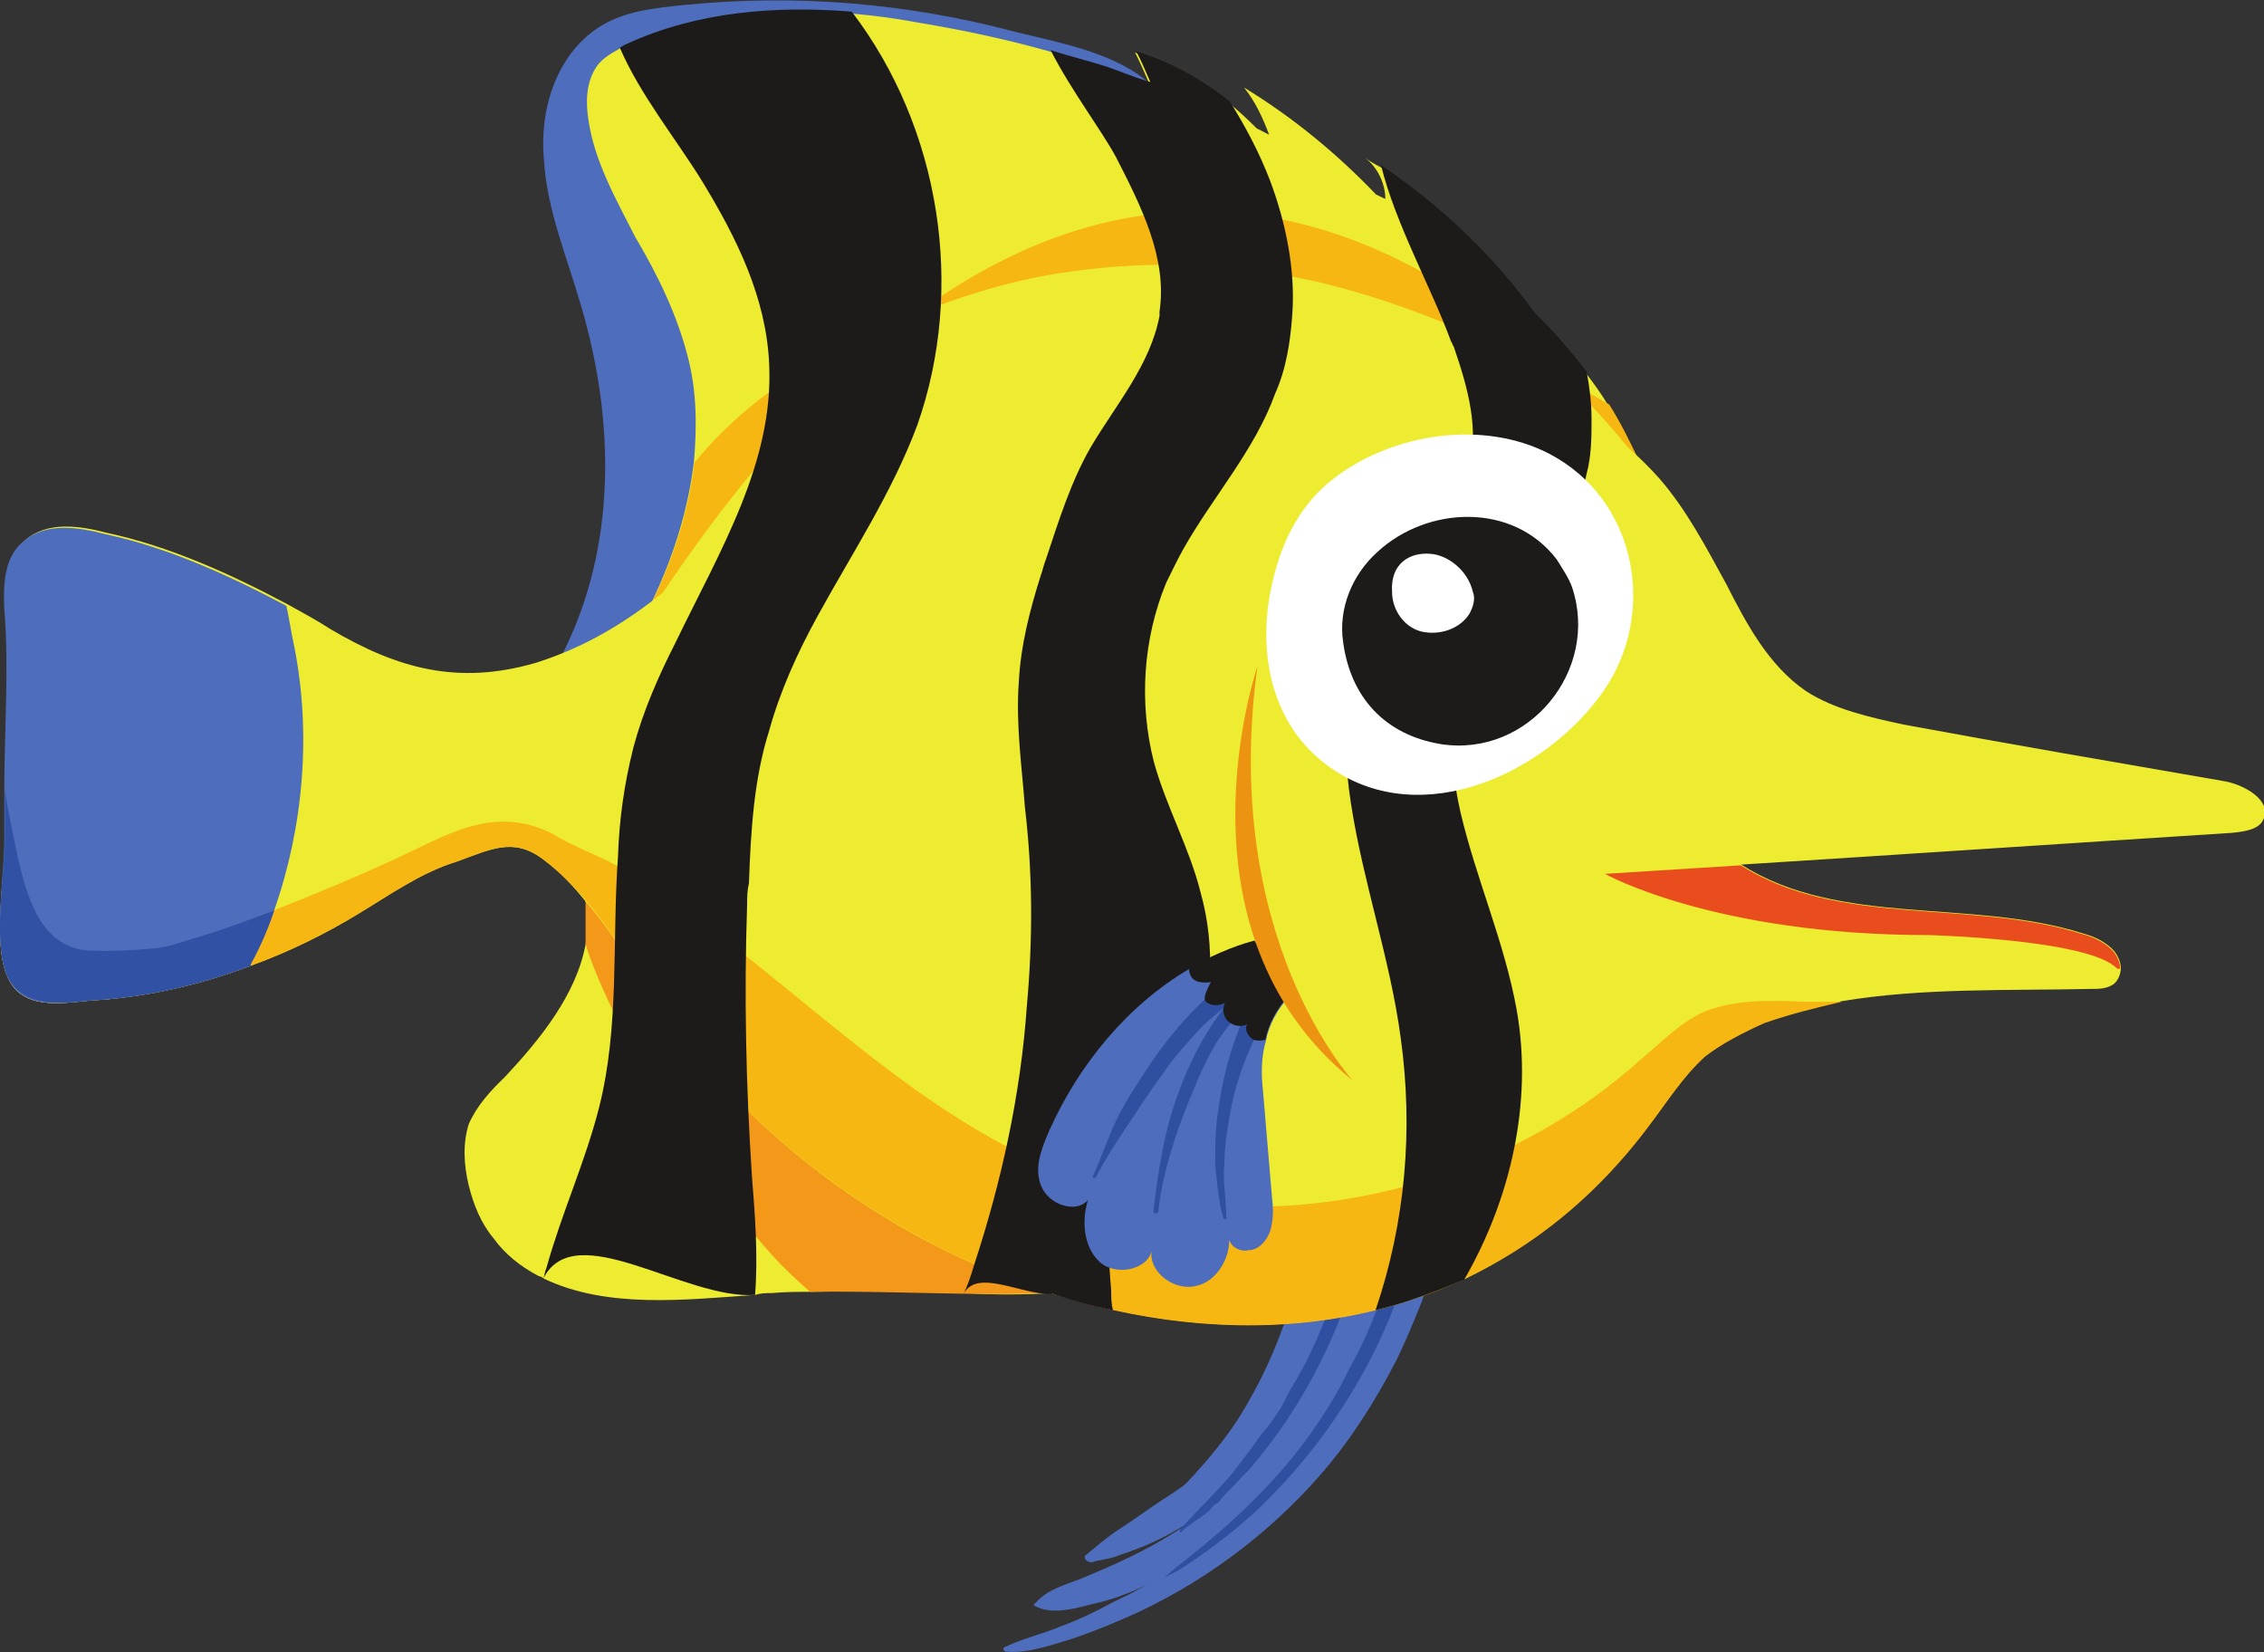 <?xml version="1.0" encoding="utf-8"?>
<!-- Generator: Adobe Illustrator 16.0.0, SVG Export Plug-In . SVG Version: 6.00 Build 0)  -->
<!DOCTYPE svg PUBLIC "-//W3C//DTD SVG 1.1//EN" "http://www.w3.org/Graphics/SVG/1.1/DTD/svg11.dtd">
<svg version="1.1" id="Layer_1" xmlns="http://www.w3.org/2000/svg" xmlns:xlink="http://www.w3.org/1999/xlink" x="0px" y="0px"
	 width="370px" height="270px" viewBox="0 0 370 270" enable-background="new 0 0 370 270" xml:space="preserve">
<rect x="0" y="0" width="370" height="270" fill="#333333" stroke="none"/>
<g>
	<path fill="#4E6DBD" d="M171.2,39.4c-10.2,10.2-15,24.4-18.3,38.1c-1.8,7.7-3.6,16-8.1,22.4c-7.6,11.2-21.9,15.5-35.4,18.9
		c-5.6,1.2-12.2,2.5-16.8-1c-1.3-0.7-2-1.7-2.5-3.2c-0.8-2.5,0.8-5.2,1.8-7.7c8.9-17.5,8.6-38.1,3.1-56.8c-2.3-8-5.6-15.7-6.1-23.9
		c-0.8-8.2,2-17.2,8.9-21.7c4.1-2.7,9.2-3.2,14.2-3.7C130-1,148.3,0.5,165.9,5.2c6.9,1.7,15.3,3.2,21.1,7.7
		c5.9,4.7,11.4,10.2,17.6,15c4.3,3.2,9.9,4.7,7.9,11.7C171.2,39.4,171.2,39.4,171.2,39.4z"/>
	<path fill="#EDEC30" d="M112.4,58.3c1.5,5.7,1.5,11.5,1,17.2c-1.3,11-5.6,21.7-11.4,31.2c8.4-1.5,8.4-1.5,8.4-1.5
		c23.1-4.5,23.1-4.5,23.1-4.5c36.6-6.7,36.6-6.7,36.6-6.7c23.1-4.2,23.1-4.2,23.1-4.2c45-8.5,45-8.5,45-8.5
		c21.1-3.7,21.1-3.7,21.1-3.7c8.6-1.7,8.6-1.7,8.6-1.7c-1.5-3.2-3.1-6.5-5.1-9.7c-1-1.7-2.3-3.5-3.6-5.2c-2.5-3.2-5.3-6.5-8.4-9.5
		c-6.9-9.5-15.5-17.7-25.2-24.2c-1-0.5-1.8-1-2.5-1.5c2,1.5,3.3,4.2,3.3,6.7c-0.5-0.2-1-0.5-1.5-0.7c-6.4-6.7-13.7-12.7-21.6-17.5
		c1.8,2.2,3.1,5,4.1,7.7c-0.5-0.2-1.3-0.7-2-1c-1.5-1.5-3.1-3-4.6-4.2l0,0c-4.6-3.7-9.7-6.5-15.3-8.2c0.8,1.5,1.5,3.2,2.3,5
		c-2.5-0.7-4.8-1.7-7.1-2.5c-3.1-1-6.1-1.7-9.2-2.7c-7.1-2-14.2-3.5-21.4-4.7c-3.8-0.7-7.4-1.2-11.2-1.5c-12.5-1-25.2,0-36.6,5.2
		c-0.5,0.2-1,0.5-1.3,0.7c-1.3,0.7-2.5,1.5-3.3,2.5c-2,2.7-2,6.2-1.5,9.2c1,6.7,4.6,13,7.6,18.9C107.6,45.1,110.7,51.6,112.4,58.3z"
		/>
	<path fill="#F7B713" d="M102,106.7c87.5-141.8,166.1-30.9,166.1-30.9c-1.5-3.2-3.1-6.5-5.1-9.7c-4.3-2.5-8.6-4.7-13.2-7
		c-11.2-5.7-22.6-10.2-34.3-13c-13.2-3-26.7-3.7-40.7-1.7c-13,1.7-27.2,7.2-38.7,13.2c-8.6,4.5-16.5,10.5-22.6,18
		C112.2,86.5,107.9,97.2,102,106.7z"/>
	<path fill="#EDEC30" d="M76.6,193.7c0.8,3.2,2,6.2,4.1,8.7c1.8,2.5,4.3,4.5,7.1,6c0.3,0.2,0.8,0.2,1,0.5c10.4,5,23.1,3.5,34.6,2.7
		c1-0.3,1.8-0.3,2.8-0.3c2-0.2,4.1-0.2,6.1-0.2c8.4-0.2,16.8,0,25.2,0.2c4.8,0.3,9.7,0.3,14.2,0c0.3,0,0.3,0,0.3,0l0,0
		c1.5,0,3.1,0,4.6,0c1.3-0.2,2.5-0.2,3.8-0.5c0.5,0,0.8,0,1.3,0c4.3-0.5,8.4-1.5,12.5-3.2c10.7-4.7,18.6-14.7,21.9-25.7
		c-21.4-7.7-21.4-7.7-21.4-7.7c-26.7-9.7-26.7-9.7-26.7-9.7c-45.8-16.7-45.8-16.7-45.8-16.7c-21.1-7.7-21.1-7.7-21.1-7.7
		c-4.6-1.5-4.6-1.5-4.6-1.5c-1,2.2-1,4.7-0.8,7.2c0,0.5,0,1,0,1.5c0.3,1,0.3,2,0.3,3c0,1.2,0,2.7-0.3,4c-1.5,8.2-7.4,15.5-13.2,21.7
		c-2.3,2.2-4.6,4.7-5.9,7.7C75.6,186.9,75.8,190.4,76.6,193.7z"/>
	<path fill="#4E6DBD" d="M164.1,269.2c3.1-1.5,6.4-2.2,9.4-3.5c2.8-1,5.9-2.5,8.6-4c5.9-2.7,11.2-6.2,16-10.2
		c9.9-8.2,18.3-18.5,24.2-29.7c1.5-3.2,2.8-6.5,4.1-9.7c1.3-3.2,1.8-7,3.1-10.2c0.5-1.2,1.5-2.2,3.1-2c1.3,0.2,2.5,1.2,2.3,2.7
		c-0.3,3.2-1.5,6.7-2.5,10c-1.3,3.2-2.5,6.2-4.1,9.5c-3.1,6-6.6,11.7-10.9,17c-8.4,10.2-19.3,18.7-31.5,24.4
		c-3.3,1.5-6.9,3-10.4,4.2c-3.3,1-7.4,2.5-10.9,2.2C164.1,270,163.8,269.5,164.1,269.2L164.1,269.2z"/>
	<path fill="#4E6DBD" d="M169.2,262c1.8-2.2,4.8-3,7.4-4c2.8-1.2,5.3-2.2,7.9-3.5c5.3-2.5,10.2-5.7,14.8-9.2
		c8.9-7.2,16.5-16.2,21.6-26.4c1.3-2.7,2.5-5.7,3.6-8.7c1-3,1.5-6.2,2.5-9.5c1-3,6.1-2.5,5.9,1c-0.5,6-3.1,12.5-5.6,18
		c-2.5,5.7-5.9,11-9.7,15.7c-7.6,9.7-17.6,17.7-28.7,22.9c-3.1,1.5-6.6,3-9.9,3.7c-2.8,0.7-6.9,2-9.7,0.5
		C168.9,262.5,168.9,262,169.2,262L169.2,262z"/>
	<path fill="#4E6DBD" d="M177.6,254c1.8-1.5,3.8-3.2,5.9-4.5c2.3-1.5,4.3-3,6.6-4.5c4.3-2.7,8.4-6,12.2-9.5
		c7.1-6.2,13-13.7,16.8-22.4c1-2,1.8-4.2,2.3-6.7c0.8-2.5,1-5.2,1.8-7.7c1-3.2,5.9-2.5,6.1,1c0,2.2-0.8,5-1.3,7.5
		c-0.8,2.2-1.5,4.5-2.3,6.5c-1.8,4.7-4.3,9-7.1,13c-5.9,8.7-14,16.2-23.1,21.4c-2.8,1.7-5.3,3.2-8.4,4.5c-1.3,0.5-2.5,1-4.1,1.5
		c-1.5,0.7-3.1,0.7-4.6,1.2C177.6,255.3,176.8,254.5,177.6,254L177.6,254z"/>
	<path fill="#4E6DBD" d="M187.2,249.3c5.3-5.5,10.7-10.7,15-17.2c4.1-6.5,7.1-13.2,9.2-20.7c0.5-2,1-4.2,1.3-6.2
		c0.5-2.2,0.5-4.2,1-6.5c0.5-3.2,5.6-2.2,5.6,0.7c0,4-1,8.2-2,12c-1.3,4-2.5,7.7-4.3,11.5c-3.6,7.2-8.4,13.7-14.5,19.2
		c-3.1,3-6.9,5.7-10.9,7.7C187.2,249.8,187,249.5,187.2,249.3L187.2,249.3z"/>
	<path fill="#4E6DBD" d="M196.6,249.8c1.3-2.2,2.5-4,4.1-6c1.3-2,2.5-4,3.6-6.2c2.3-4,4.3-8.5,6.1-13c1.8-4.5,3.3-9,4.6-13.5
		c0.5-2.2,1-4.7,1.5-7c0.3-1.2,0.3-2.2,0.5-3.5c0.3-0.7,0.5-2.2,0.3-3c-1.8-3.2,3.3-6.2,4.8-3c1.3,2.2,0.8,4.5,0.5,6.7
		c-0.5,2-0.8,4-1.3,6c-1,4-2.3,7.7-3.6,11.5c-2.8,7.5-6.6,14.7-10.9,21.2c-2.5,3.7-5.1,8-8.6,10.7
		C197.4,251.5,196.1,250.8,196.6,249.8L196.6,249.8"/>
	<path fill="#4E6DBD" d="M231.7,202.7c1-0.5,1-1.7,0.8-2.7l0,0h-0.3c0-0.5,0-0.7-0.3-1l0,0c-0.3-0.2-0.3-0.5-0.5-0.5
		c-0.5-1-1-1.7-1.8-2.5c-1.3-1.2-2.5-2.2-4.3-3c-0.3,0-0.5-0.3-0.8-0.3c-1-0.2-1.8-0.5-2.5-0.5c-1.8,0-3.6,0.2-5.1,1.2
		c-1.3,1-2.3,2.2-2.5,3.7c-0.3,1,0,2.2,0.5,3.5c0.5,0.7,1,1,1.8,1.2c1,0,2-0.5,2.5-1.2l0,0c0.3-0.5,0.5-1,0.3-1.7
		c-0.5-1.2,0.5-1.7,1.8-1.7c0.5,0,1,0,1.5,0s0.8,0,1,0.2l0,0c0.3,0,0.5,0,0.5,0c1.3,0.5,2.5,1.2,3.6,2c0.3,0,0.5,0,0.5,0.2
		c0.3,0,0.3,0.2,0.5,0.2h0.3c0.3,0.2,0.5,0.5,1,0.7c0.5,0.5,1,0.7,1,1.2c0.3,0.2,0.3,0.5,0.3,0.5
		C231.5,202.7,231.5,202.7,231.7,202.7"/>
	<path fill="#2F4FA1" d="M193.1,250.3c1.3-1.3,3.1-2.2,4.6-3.5c0.3-0.5,0.8-1,1.3-1.2c0.5-0.5,1-1.2,1.5-1.7
		c1.3-1.2,2.3-2.5,3.6-3.7c6.9-8,12.2-17.2,15.8-27.2c1.8-5,3.1-10.2,4.1-15.5l0,0c0.3-1.7,0.5-3.2,0.8-4.7c-1-0.2-1.8-0.5-2.5-0.5
		c-0.3,0.7-0.3,1.2-0.3,2c-0.3,1-0.3,2-0.5,3c-0.5,3-1,6.2-2,9.2c-1.8,6.7-4.3,13.2-7.9,19.4c-0.8,1.2-1.5,2.7-2.3,4.2
		c-1,1.5-2,3-3.1,4.2c-1.5,2.2-3.1,4.2-4.6,6.2c-2.5,3-5.3,5.7-8.1,8.7c0,0.2-0.3,0.2-0.3,0.5c-0.3,0-0.3,0-0.3,0.3
		C192.6,250.3,192.8,250.5,193.1,250.3z"/>
	<path fill="#2F4FA1" d="M190.3,257.8c0.8-0.5,1.5-0.7,2.3-1.2c4.3-2.7,8.6-6,12.5-9.5c12.7-12,22.4-27.9,26.2-45.1
		c0.3-0.5,0.5-1.2,0.5-2c0-0.2,0.3-0.5,0.3-0.5c0-0.3,0-0.3,0-0.5l0,0c-0.3-0.2-0.3-0.5-0.5-0.5c-0.5-1-1-1.7-1.8-2.5
		c-0.3,1-0.3,2-0.5,2.7c0,0.2,0,0.5,0,0.7c0,0.2-0.3,0.2-0.3,0.5c-0.5,2.7-1,5.2-2,8c-1.5,5.5-3.8,11-6.6,16c-2,4.2-4.6,8.2-7.4,12
		c-5.3,7-11.7,13-18.6,18.5l0,0C193.1,255.5,191.6,256.5,190.3,257.8L190.3,257.8L190.3,257.8"/>
	<path fill="#F49819" d="M95.7,154.3c2.3,7.5,7.9,17.5,9.4,20.4c5.6,11,12.7,20.9,20.9,30.2c2,2.2,4.1,4.2,6.4,6.2
		c13.2-0.2,26.5,0.7,39.4,0.2c3.1,0,5.9,0,8.6-0.5c-0.5-0.7-1-1.5-1.8-2.2c-3.1-3.2-7.6-5-11.7-6.7c-19.3-8.5-34.3-23.7-48.8-38.6
		c-3.3-3.2-17.3-20.9-21.9-18c-0.3,0-0.5,0.3-0.5,0.5C95.7,154.3,95.7,154.3,95.7,154.3z"/>
	<path fill="#EDEC30" d="M1.3,159.8c2.4,5.2,8.4,4.2,13.5,3.7c8.9-0.5,17.8-2.5,26.2-5.7c6.1-2.2,12.2-5.2,17.6-8.5
		c5.3-3.2,10.2-6.7,16-8.5c5.6-2,9.2-4,14-0.5c2.8,2,5.1,4.5,7.1,7c4.1,4.7,7.4,10.2,10.7,15.2c12.5,18.9,31.5,34.7,52.9,44.1
		c4.1,2,8.4,3.5,12.7,4.7c3.3,1.2,6.6,2,9.9,2.7c14.2,3.2,29.3,3.5,43,0c5.1-1.2,9.7-3,14.5-5c11.2-5.5,21.6-13.7,30.3-25.4
		c2.8-3.7,5.3-7.7,8.9-11c2.8-2.2,6.4-4,9.7-5.5c4.3-1.5,8.4-2.5,12.7-3.5c13.2-2.2,27-1.7,40.7-2c1.3,0,2.5,0,3.6-0.7
		c0.8-0.5,1.3-1.7,1.3-2.7s-0.5-2-1-2.7c-1.3-1.5-3.3-2.5-5.3-3c-18.1-5.7-39.7-1-55.7-11.2h-0.3c27-1.7,53.7-3.5,80.4-5.2
		c2-0.2,4.3-0.5,5.1-2c1.8-3.2-3.1-6-6.6-6.5c-17.3-3-34.8-6-52.1-9.2c-5.6-1.2-11.4-2.5-16-5.5c-6.1-4.2-9.7-11-13-17.5
		c-3.3-6-6.4-12-10.9-17.2c-3.3-3.7-6.9-6.7-10.7-9.7c-6.9-5-14.2-9-22.4-11.7c-3.8-1.2-7.6-2.2-11.7-3c-4.8-1.2-9.9-2-15-2.5
		c-7.1-0.5-14.5-0.5-21.6,0.2c-4.8,0.5-9.4,1.2-14,2.2c-17.6,4-29.5,11-43.2,21.7c-15.3,12-25.4,26.7-45,32.9
		c-12.7,3.7-22.6,1-33.6-5.5c-2.3-1.5-4.6-2.7-6.9-4c-9.4-5-19.3-9.5-29.5-11.7c-4.6-1.2-9.9-2-13.5,1.2c-3.1,2.5-3.3,7-3.1,11
		c0.8,9.7,0,19.7,0,29.7c0,2.5,0,5,0,7.7C0.8,142.8-1.3,154.3,1.3,159.8z"/>
	<path fill="#F7B713" d="M1.3,159.8c2.4,5.2,8.4,4.2,13.5,3.7c8.9-0.5,17.8-2.5,26.2-5.7c6.1-2.2,12.2-5.2,17.6-8.5
		c5.3-3.2,10.2-6.7,16-8.5c5.6-2,9.2-4,14-0.5c7.6,5.7,12.7,14.2,17.8,22.2c34.6,52.6,120.1,79.5,163.3,21.2c2.8-3.7,5.3-7.7,8.9-11
		c2.8-2.2,6.4-4,9.7-5.5c4.3-1.5,8.4-2.5,12.7-3.5c-1.8,0-3.8,0-5.9,0c-5.6-0.2-11.4-0.5-16.8,1.7c-4.1,2-7.1,5.2-10.7,8.2
		c-25.2,22.4-63.6,30.2-95.1,17.5c-26.7-11-46-34.4-70.7-49.1c-3.8-2.2-7.9-3.5-11.4-5.7c-10.2-5.2-18.1,0.7-27.2,4.7
		c-5.9,2.7-12,5.2-18.3,7.7c-4.1,1.5-7.9,3-12,4.2c-2.8,0.7-5.1,1.7-7.9,2c-3.6,0.3-7.1,0.5-10.7,0.3c-7.9-0.7-9.9-9.2-11.4-15.7
		c-0.8-3.5-1.5-7-2-10.5c0,2.5,0,5,0,7.7C0.8,142.8-1.3,154.3,1.3,159.8z"/>
	<path fill="#1D1B19" d="M228.9,169.5c2.1,15,0.8,30.2-4.1,44.6c5.1-1.2,9.7-3,14.5-5c7.6-13.2,11.2-28.9,8.6-43.9
		c-2-11.2-6.6-21.4-9.2-32.4c-2.5-11-2.5-23.2,4.3-32.2c3.3-4.5,7.9-7.7,11.2-12.2c2.5-3.2,4.3-7,5.1-11c0.8-3,0.8-6,0.8-9
		c0-2.5-0.3-5-0.8-7.7c-2.5-3.2-5.3-6.5-8.4-9.5c-6.9-9.5-15.5-17.7-25.2-24.2c2.3,9.5,8.4,20.4,11.4,28.7c0.3,0.5,0.3,0.7,0.5,1
		c2.3,6.7,4.3,13.7,2.3,20.4c-0.5,1.5-1,2.7-1.8,4c-2.8,4.7-7.4,8.7-10.7,13.2c-7.6,10.5-8.6,24.4-6.6,37.1
		C222.8,144.3,227.2,156.8,228.9,169.5z"/>
	<path fill="#1D1B19" d="M157.5,211.4c2.2-4.2,9.7,0.3,14.2,0c0.3,0,0.3,0,0.3,0l0,0c3.3,1.2,6.6,2,9.9,2.7c-0.3-1-0.3-2.2-0.3-3.2
		c-0.5-6-0.8-12,0.5-14.5c4.1-7.5,9.4-14.5,12.5-22.2c0-0.3,0.3-0.5,0.3-1c3.3-8.7,3.8-18.5,1.3-27.4c-1.8-7.2-5.6-14-7.6-21.2
		c-2.5-9.7-1.8-20.2,2-29.4c1-2,1.8-3.7,2.8-5.5c4.8-8.5,11.7-16.2,15-25.4c1.8-4,2.5-8.5,2.8-13c0.5-7.2-1-14.7-3.6-21.7
		c-1.8-4.7-4.1-9-6.6-13l0,0c-4.6-3.7-9.7-6.5-15.3-8.2c0.8,1.5,1.5,3.2,2.3,5c-2.5-0.7-4.8-1.7-7.1-2.5c-3.1-1-6.1-1.7-9.2-2.7
		c3.3,6.5,8.4,13.2,10.7,17.5c4.1,8,8.4,16.5,7.1,25.2c0,0.2,0,0.5,0,0.7c-1.5,8-7.1,14.5-11.2,21.4c-3.3,5.7-5.3,12.2-7.4,18.5
		c-0.3,0.7-0.5,1.7-0.8,2.5c-1.8,5.7-3.3,11.5-3.6,17.5c-0.5,7,0.5,13.7,1,20.4c1.3,11,1.3,21.7,0.3,32.7c-1,14.2-4.1,28.4-8.6,42.1
		C158.7,208.4,158.2,209.9,157.5,211.4z"/>
	<path fill="#FFFFFF" d="M208.1,94.5c1.6-6.5,4.6-12.5,10.4-16.7c9.4-7,23.9-9.2,34.6-3.7c14.5,7.5,17.8,26.2,8.9,38.9
		c-9.2,13.2-29.5,22.9-44.5,12.5C207.3,118.4,205.3,105.7,208.1,94.5z"/>
	<path fill="#1D1B19" d="M256.9,95.9c4.6,13.6-7.1,27.9-21.4,25.7c-9.2-1.5-14.8-7.7-16-16.7c-0.8-5.5,1.5-11,5.6-14.7
		c8.1-7.5,22.1-8.2,29.3,1.2C255.4,93,256.4,94.5,256.9,95.9z"/>
	<path fill="#FFFFFF" d="M233.8,90.5c2.8,0.2,6.1,2.7,6.9,6.2c0.5,1.2,0,2.5-0.5,3.5c-1.5,2.5-4.8,3.7-7.9,3
		c-2.8-0.7-4.8-3.5-4.8-6.5C227.2,92,230.5,90.2,233.8,90.5z"/>
	<path fill="#4E6DBD" d="M170.2,193.9c1.2,2.9,5.6,4.5,7.6,2.2c-1,3.2-0.8,7.5,1.8,10c2.5,2.5,7.9,1.5,8.6-1.7
		c-0.5,3.5,3.8,6.7,7.4,5.7c3.1-0.7,5.3-4.2,5.3-7.5c0.3,1.2,1.8,2,3.1,1.7c1.8,0,3.1-1.7,3.6-3.2c0.5-1.7,0.5-3.5,0.3-5.2
		c-0.5-6-1-11.7-1.5-17.7c-0.3-2.7-0.3-5.5,0.5-8.2c0.5-2.5,1.8-5,3.8-7.2c-5.6-9-5.6-9-5.6-9c-3.8,1-7.4,2.7-10.7,4.5
		c-10.2,6-18.1,15.7-22.9,26.4C170.2,187.7,168.9,190.9,170.2,193.9z"/>
	<path fill="#2F4FA1" d="M199.9,198.9c-0.8-2.7-1-5.7-1.3-8.5c0-3,0-6,0.5-9c0.8-6,2.5-12,5.3-17.5c1-1.7,3.8,0,2.8,1.5
		c-2.8,5.2-5.1,10.5-6.1,16.2c-0.5,2.7-1,5.7-1,8.5c-0.3,3,0.3,5.7,0.3,8.7C200.7,199.2,199.9,199.4,199.9,198.9L199.9,198.9"/>
	<path fill="#2F4FA1" d="M188.5,197.9c0.8-6.7,1.8-13.5,4.3-19.9c2.3-6.2,5.9-12.5,10.7-17.2c1-1,2.8,0.5,1.8,1.7
		c-2.3,2.5-4.6,5-6.4,7.7c-1.8,3-3.1,6-4.3,9c-2.5,6-4.6,12.5-5.3,18.7C189.3,198.4,188.5,198.4,188.5,197.9L188.5,197.9"/>
	<path fill="#2F4FA1" d="M178.6,192.2c1.5-3.2,2.5-6.5,4.1-9.7c1.5-3,3.6-6,5.3-8.7c3.8-5.5,8.6-11,14.2-14.7
		c1.3-0.7,3.1,1.2,1.8,2.5c-2.5,2-5.3,4-7.6,6.2c-2.3,2.5-4.6,5-6.4,7.7c-2,2.7-3.8,5.5-5.6,8.2c-1.8,2.7-3.8,5.7-5.3,8.7
		C178.8,192.7,178.6,192.4,178.6,192.2L178.6,192.2"/>
	<path fill="#1D1B19" d="M197.9,160.5c-0.3,0.5-1.5,2.7-0.8,3.2c0.8,0.7,2,0.7,3.1,0.2c-0.5,1-0.3,2.2,0.5,3c0.8,0.7,2,1,3.1,0.5
		c-0.5,1,0.3,2,1,2.5c0.8,0.2,1.3,0.2,2,0c0.5-2.5,1.8-5,3.8-7.2c-5.6-9-5.6-9-5.6-9c-3.8,1-7.4,2.7-10.7,4.5
		C194.4,159.8,195.1,160.8,197.9,160.5"/>
	<path fill="#EC9312" d="M205.5,108.9c0,0-14.8,43.1,15.5,67.6C221.1,176.5,199.4,153.3,205.5,108.9"/>
	<path fill="#4E6DBD" d="M1.3,159.8c2.4,5.2,8.4,4.2,13.5,3.7c8.9-0.5,17.8-2.5,26.2-5.7v-0.3c1.5-2.7,2.8-5.7,3.8-8.7
		c4.8-13.7,6.1-28.9,3.3-43.1c-0.5-2.2-0.8-4.5-1.3-6.7c-9.4-5-19.3-9.5-29.5-11.7c-4.6-1.2-9.9-2-13.5,1.2c-3.1,2.5-3.3,7-3.1,11
		c0.8,9.7,0,19.7,0,29.7c0,2.5,0,5,0,7.7C0.8,142.8-1.3,154.3,1.3,159.8z"/>
	<path fill="#3152A4" d="M0.8,136.8c0-2.7,0-5.2,0-7.7c0.5,3.5,1.3,7,2,10.5c1.5,6.5,3.6,15,11.4,15.7c3.6,0.2,7.1,0,10.7-0.3
		c2.8-0.2,5.1-1.2,7.9-2c4.1-1.2,7.9-2.7,12-4.2c-1,3-2.3,6-3.8,8.7v0.3c-8.4,3.2-17.3,5.2-26.2,5.7c-5.1,0.5-10.7,1.2-13.5-3.7
		C-1.3,154.3,0.8,142.8,0.8,136.8z"/>
	<path fill="#E94C1D" d="M262.3,142.8c0,0,17.8,10,52.9,10c0,0,26.5,0.7,30.8,5.5c0.5,0,0.5,0,0.5,0c0-1-0.5-2-1-2.7
		c-1.3-1.5-3.3-2.5-5.3-3c-18.1-5.7-39.7-1-55.7-11.2C262.3,142.8,262.3,142.8,262.3,142.8z"/>
	<path fill="#1D1B19" d="M88.8,208.9c5.2-10.2,23.1,3.5,34.6,2.7c0.5-6.5,0-13-0.5-19.2c-1-15-1.3-29.7-0.8-44.6
		c0-1.2,0-2.2,0.3-3.5c0.3-8.5,0.8-17,3.3-24.9c1.8-6.5,4.6-12.7,7.9-18.7c5.6-10.2,12.2-20.2,16.3-31.2
		c7.9-22.4,3.8-48.6-10.7-67.6c-12.5-1-25.2,0-36.6,5.2c-0.5,0.2-1,0.5-1.3,0.7c3.3,7.7,9.4,15.2,13.5,21.9
		c5.6,9.2,10.4,18.9,10.9,29.7c0.8,16.2-8.1,30.7-15.3,45.6c-2.8,5.5-5.3,11.2-6.9,17.2c-1.5,6-2.3,11.7-2.5,17.7
		c-1,13.7,0.3,27.7-3.1,41.1c-2.3,9-6.1,17.2-8.6,26.2C89,207.9,89,208.4,88.8,208.9z"/>
</g>
</svg>
